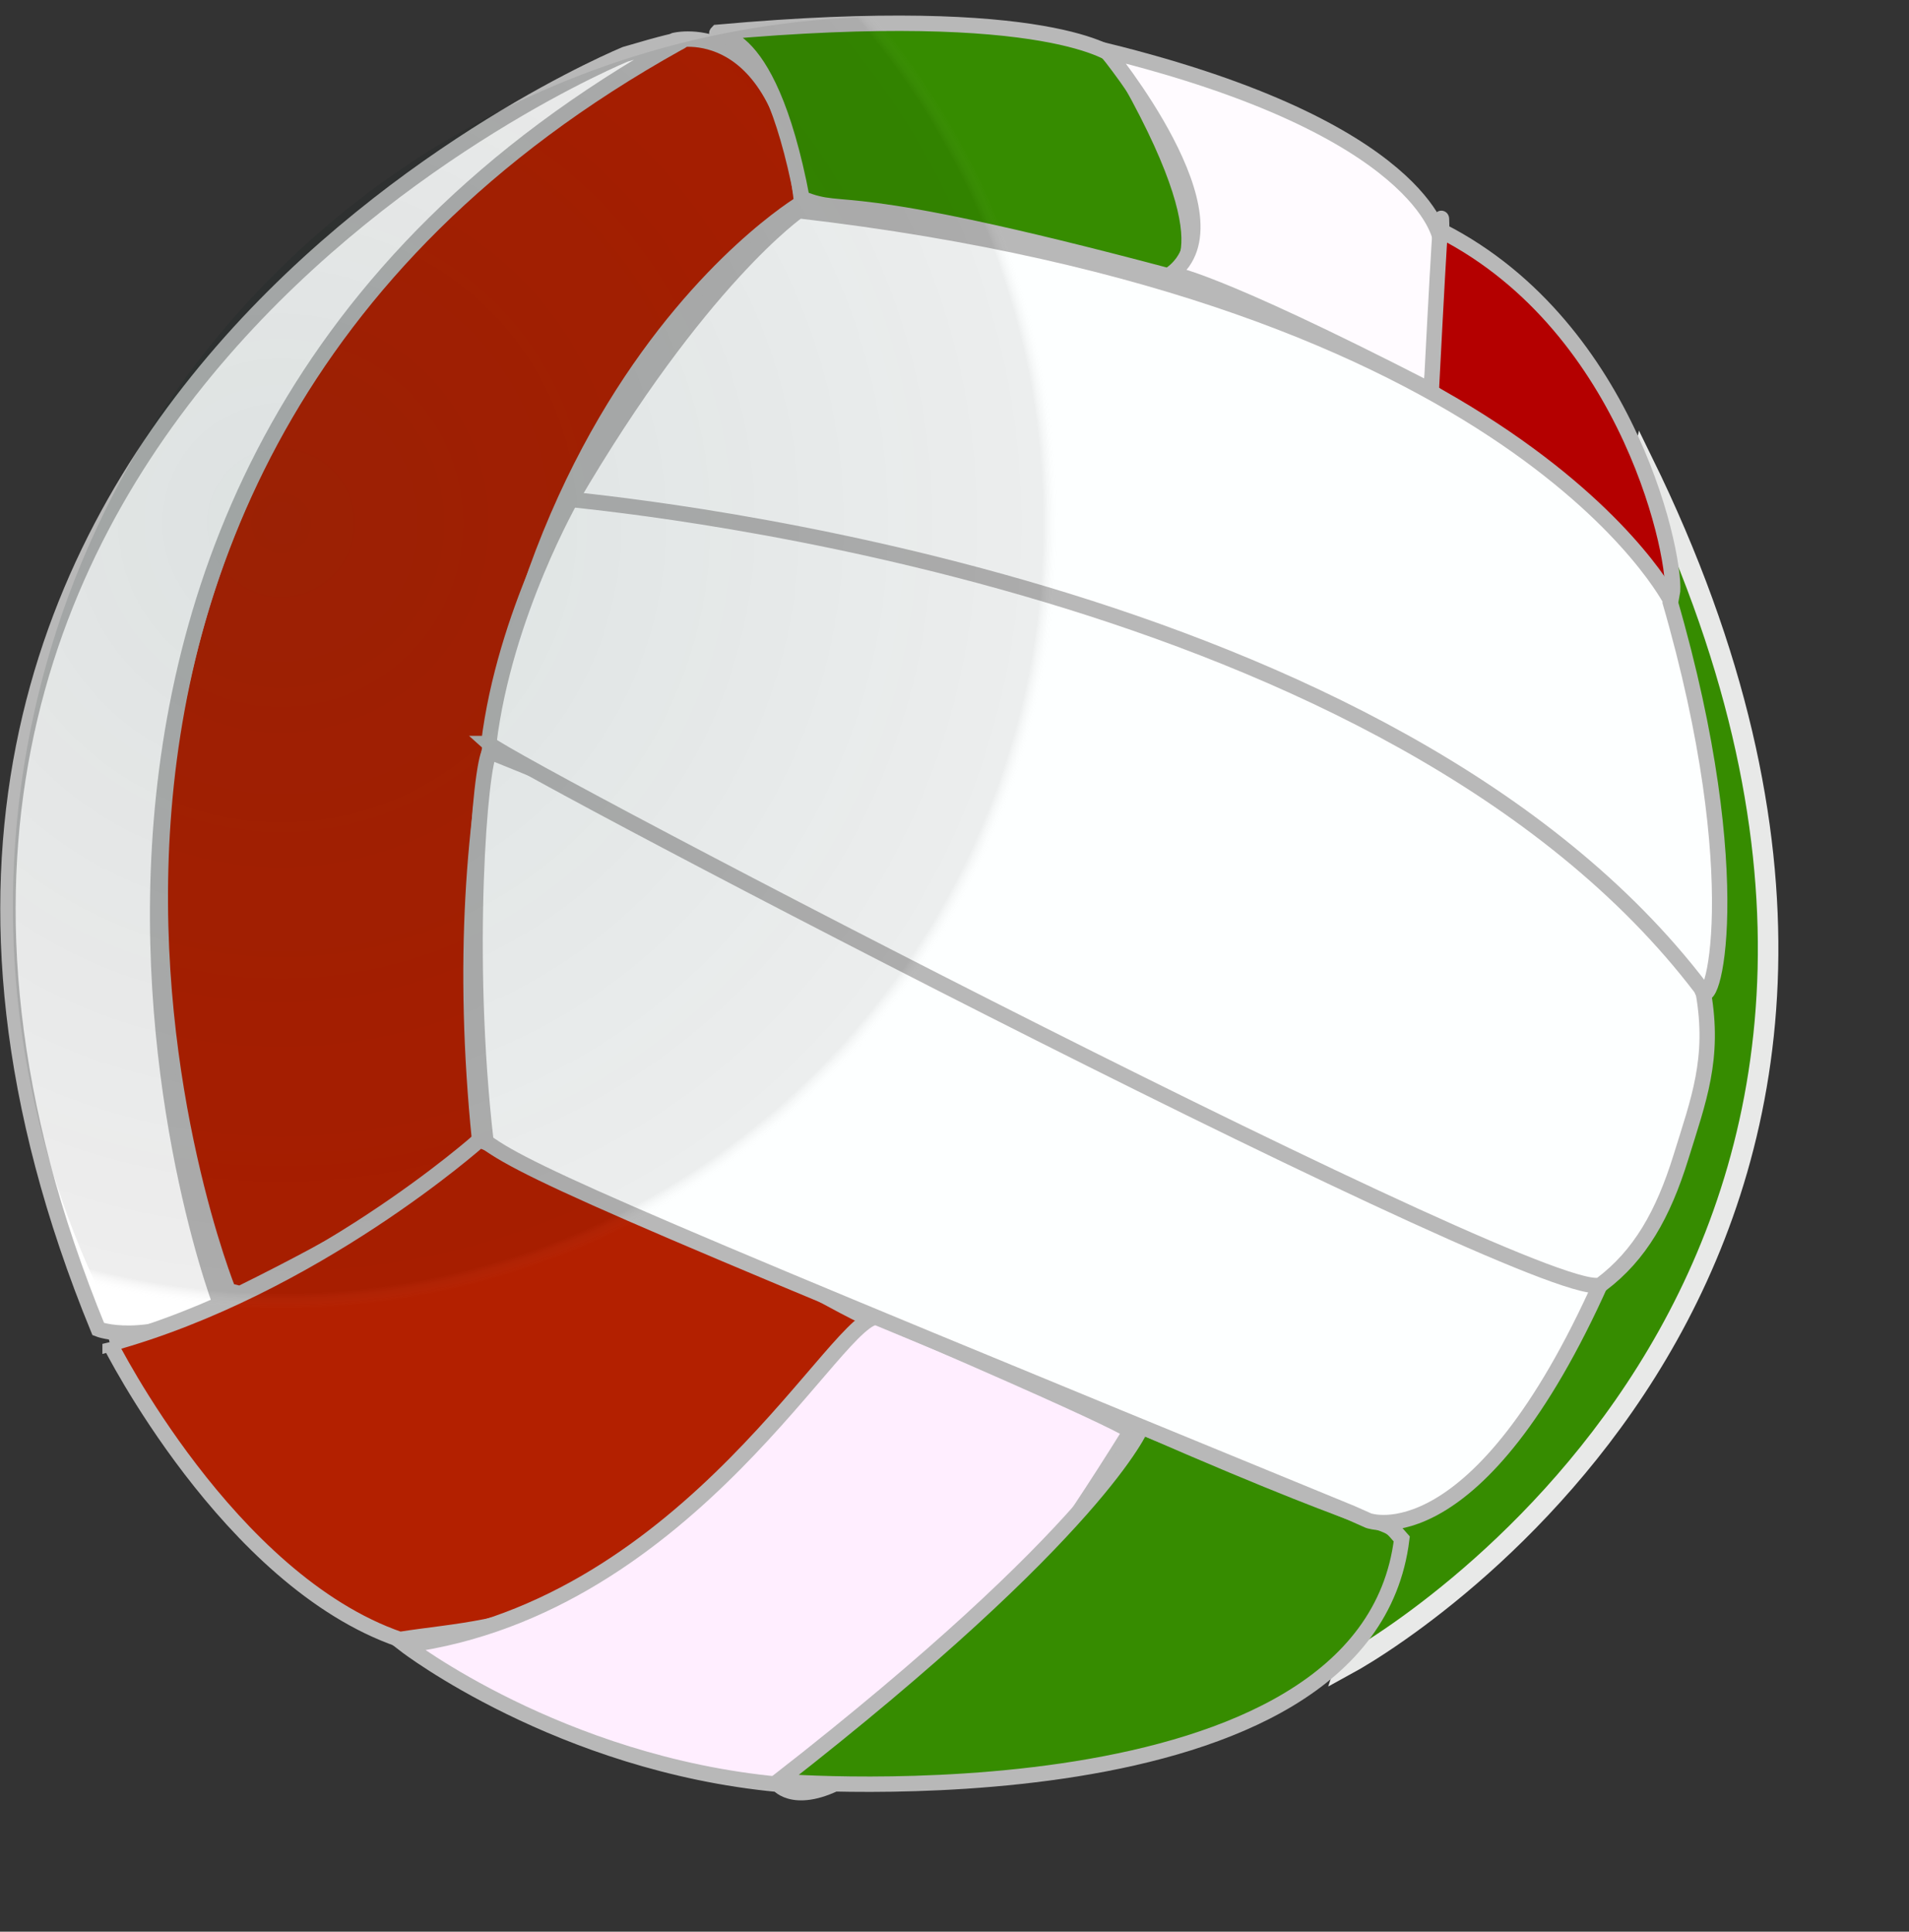 <?xml version="1.0" encoding="UTF-8" standalone="no"?>
<!-- Created with Inkscape (http://www.inkscape.org/) -->

<svg
   xmlns:dc="http://purl.org/dc/elements/1.1/"
   xmlns:cc="http://creativecommons.org/ns#"
   xmlns:rdf="http://www.w3.org/1999/02/22-rdf-syntax-ns#"
   xmlns:svg="http://www.w3.org/2000/svg"
   xmlns="http://www.w3.org/2000/svg"
   xmlns:xlink="http://www.w3.org/1999/xlink"
   xmlns:sodipodi="http://sodipodi.sourceforge.net/DTD/sodipodi-0.dtd"
   xmlns:inkscape="http://www.inkscape.org/namespaces/inkscape"
   height="62.276mm"
   id="svg1"
   inkscape:version="0.91 r13725"
   sodipodi:docname="volleyball2.svg"
   sodipodi:version="0.32"
   width="61.548mm"
   version="1.1">
  <rect width="100%" height="100%" fill="#333333" stroke="none"/>
  <defs
     id="defs3">
    <linearGradient
       id="linearGradient1879">
      <stop
         id="stop1880"
         offset="0"
         style="stop-color:#002723;stop-opacity:1;" />
      <stop
         id="stop1883"
         offset="0.98"
         style="stop-color:#000000;stop-opacity:0.498;" />
      <stop
         id="stop1881"
         offset="1"
         style="stop-color:#ffffff;stop-opacity:0;" />
    </linearGradient>
    <radialGradient
       cx="9.985"
       cy="583.809"
       fx="9.985"
       fy="583.809"
       gradientTransform="scale(1.057,0.946)"
       gradientUnits="userSpaceOnUse"
       id="radialGradient3225"
       inkscape:collect="always"
       r="84.55"
       xlink:href="#linearGradient1879" />
  </defs>
  <sodipodi:namedview
     bordercolor="#666666"
     borderopacity="1.0"
     id="base"
     inkscape:current-layer="layer2"
     inkscape:cx="424.04216"
     inkscape:cy="291.81325"
     inkscape:pageopacity="0.0"
     inkscape:pageshadow="2"
     inkscape:window-height="761"
     inkscape:window-width="1270"
     inkscape:window-x="0"
     inkscape:window-y="6"
     inkscape:zoom="0.66505983"
     pagecolor="#ffffff"
     showgrid="false"
     fit-margin-top="0"
     fit-margin-left="0"
     fit-margin-right="0"
     fit-margin-bottom="0"
     inkscape:window-maximized="0" />
  <g
     id="layer7"
     inkscape:groupmode="layer"
     inkscape:label="Label"
     transform="translate(-26.285,-15.895)" />
  <g
     id="layer1"
     inkscape:groupmode="layer"
     inkscape:label="Layer 1"
     style="display:block"
     transform="translate(-26.285,-15.895)" />
  <g
     id="layer6"
     inkscape:groupmode="layer"
     inkscape:label="Destra"
     transform="translate(-26.285,-15.895)">
    <path
       d="M 226.483,72.187 C 272.532,166.164 200.64,213.152 190.302,218.791 206.278,169.923 226.483,72.187 226.483,72.187 Z"
       id="path3155"
       sodipodi:nodetypes="ccc"
       style="fill:#368c00;fill-opacity:1;fill-rule:evenodd;stroke:#e8e9e8;stroke-width:2.5;stroke-linecap:butt;stroke-linejoin:miter;stroke-miterlimit:4;stroke-opacity:1"
       inkscape:connector-curvature="0" />
  </g>
  <g
     id="layer4"
     inkscape:groupmode="layer"
     inkscape:label="Sinistra"
     style="display:block"
     transform="translate(-26.285,-15.895)">
    <path
       d="M 84.722,154.796 C 76.078,69.076 123.98,40.622 123.98,40.622 121.459,17.571 108.493,20.813 108.493,20.813 14.489,75.198 54.107,173.165 54.107,173.165 l 1.441,0.36 c 27.013,-13.326 29.174,-18.729 29.174,-18.729 z"
       id="path3141"
       sodipodi:nodetypes="cccccc"
       style="fill:#b32000;fill-opacity:1;fill-rule:evenodd;stroke:#b8b8b8;stroke-width:1.875;stroke-linecap:butt;stroke-linejoin:miter;stroke-miterlimit:4;stroke-opacity:1"
       inkscape:connector-curvature="0" />
    <path
       d="m 53.387,175.326 c -9.725,4.682 -15.127,2.521 -15.127,2.521 C -7.121,67.275 102.496,22.504 102.496,22.504 c 9.725,-2.881 6.357,-1.331 6.357,-1.331 C 13.768,74.118 54.107,177.847 53.387,175.326 Z"
       id="path3149"
       sodipodi:nodetypes="ccccc"
       style="fill:#ffffff;fill-opacity:1;fill-rule:evenodd;stroke:#b8b8b8;stroke-width:1.875;stroke-linecap:butt;stroke-linejoin:miter;stroke-miterlimit:4;stroke-opacity:1"
       inkscape:connector-curvature="0" />
    <path
       d="m 39.701,179.648 c 24.852,-6.843 45.021,-24.852 45.021,-24.852 37.818,15.127 40.339,18.729 48.623,22.33 -31.335,38.178 -44.661,36.377 -58.347,38.538 -20.89,-7.203 -35.297,-36.017 -35.297,-36.017 z"
       id="path3151"
       sodipodi:nodetypes="ccccc"
       style="fill:#b32000;fill-opacity:1;fill-rule:evenodd;stroke:#b8b8b8;stroke-width:1.875;stroke-linecap:butt;stroke-linejoin:miter;stroke-miterlimit:4;stroke-opacity:1"
       inkscape:connector-curvature="0" />
    <path
       d="m 75.717,216.385 c 34.936,-4.682 52.945,-41.059 57.627,-39.979 36.017,15.487 30.614,14.047 30.614,14.047 l 0,0 C 130.103,244.838 121.099,233.313 121.099,233.313 94.446,230.792 75.717,216.385 75.717,216.385 Z"
       id="path3152"
       sodipodi:nodetypes="cccccc"
       style="fill:#ffeeff;fill-opacity:1;fill-rule:evenodd;stroke:#b8b8b8;stroke-width:1.875;stroke-linecap:butt;stroke-linejoin:miter;stroke-miterlimit:4;stroke-opacity:1"
       inkscape:connector-curvature="0" />
    <path
       d="m 165.4,189.732 c 33.856,14.767 28.814,10.445 31.695,13.686 -4.322,35.297 -75.996,29.534 -75.996,29.534 39.258,-30.614 44.301,-43.22 44.301,-43.22 z"
       id="path3153"
       sodipodi:nodetypes="cccc"
       style="fill:#368c00;fill-opacity:1;fill-rule:evenodd;stroke:#b8b8b8;stroke-width:1.875;stroke-linecap:butt;stroke-linejoin:miter;stroke-miterlimit:4;stroke-opacity:1"
       inkscape:connector-curvature="0" />
  </g>
  <g
     id="layer5"
     inkscape:groupmode="layer"
     inkscape:label="Sotto"
     transform="translate(-26.285,-15.895)" />
  <g
     id="layer3"
     inkscape:groupmode="layer"
     inkscape:label="Sopra"
     transform="translate(-26.285,-15.895)">
    <path
       d="m 124.021,40.076 c -4.341,-22.709 -11.302,-19.242 -10.3,-20.244 40.742,-3.674 48.423,3.006 48.423,3.006 0,0 1.658,2.884 1.775,2.855 12.69,22.709 4.904,23.861 4.904,23.861 -41.41,-11.021 -39.04,-7.137 -44.802,-9.478 z"
       id="path2515"
       sodipodi:nodetypes="cccccc"
       style="fill:#368c00;fill-opacity:1;fill-rule:evenodd;stroke:#b8b8b8;stroke-width:1.875;stroke-linecap:butt;stroke-linejoin:miter;stroke-miterlimit:4;stroke-opacity:1"
       inkscape:connector-curvature="0" />
    <path
       d="m 169.001,49.266 c 9.004,-6.663 -7.924,-27.193 -7.924,-27.193 38.718,9.544 40.699,22.871 40.699,22.871 -0.36,18.909 -1.441,18.369 -1.441,18.369 -26.653,-13.686 -31.335,-14.047 -31.335,-14.047 z"
       id="path2516"
       sodipodi:nodetypes="ccccc"
       style="fill:#fffbff;fill-opacity:1;fill-rule:evenodd;stroke:#b8b8b8;stroke-width:1.875;stroke-linecap:butt;stroke-linejoin:miter;stroke-miterlimit:4;stroke-opacity:1"
       inkscape:connector-curvature="0" />
    <path
       d="m 200.696,63.493 c 1.261,-24.492 1.261,-21.97 1.261,-19.449 23.231,11.886 28.814,40.699 28.093,44.301 -27.553,-22.511 -29.354,-24.852 -29.354,-24.852 z"
       id="path2517"
       sodipodi:nodetypes="cccc"
       style="fill:#b40000;fill-opacity:1;fill-rule:evenodd;stroke:#b8b8b8;stroke-width:1.875;stroke-linecap:butt;stroke-linejoin:miter;stroke-miterlimit:4;stroke-opacity:1"
       inkscape:connector-curvature="0" />
  </g>
  <g
     id="layer2"
     inkscape:groupmode="layer"
     inkscape:label="Ricalco"
     style="display:block"
     transform="translate(-26.285,-15.895)">
    <path
       d="m 85.507,155.031 c -2.666,-22.947 -0.692,-46.155 0.462,-47.54 107.465,43.375 132.435,61.277 134.773,64.617 l 0.771,-0.206 c -15.231,34.155 -28.464,29.284 -28.464,29.284 l -2.077,-0.923 C 106.046,165.416 90.815,158.954 85.507,155.031 Z"
       id="path1888"
       sodipodi:nodetypes="ccccccc"
       style="fill:#fdffff;fill-opacity:1;fill-rule:evenodd;stroke:#b8b8b8;stroke-width:1.875;stroke-linecap:butt;stroke-linejoin:miter;stroke-miterlimit:4;stroke-dashoffset:0;stroke-opacity:1"
       inkscape:connector-curvature="0" />
    <path
       d="m 85.84,106.495 c 1.93,-15.811 10.229,-30.158 10.229,-30.158 110.772,13.385 138.153,59.618 137.785,60.555 1.381,7.998 -0.573,13.006 -2.74,20.003 -2.167,6.997 -5.008,11.973 -9.71,15.506 -4.752,3.571 -132.564,-63.136 -135.565,-65.906 z"
       id="path2510"
       sodipodi:nodetypes="ccczzc"
       style="fill:#fdffff;fill-opacity:1;fill-rule:evenodd;stroke:#b8b8b8;stroke-width:1.875;stroke-linecap:butt;stroke-linejoin:miter;stroke-miterlimit:4;stroke-dashoffset:0;stroke-opacity:1"
       inkscape:connector-curvature="0" />
    <path
       d="m 95.864,76.753 c 15.657,-26.843 27.745,-35.184 27.745,-35.184 87.695,10.154 106.363,47.692 106.363,47.692 l -0.231,-0.231 c 9.923,34.155 5.021,51.26 3.867,47.337 C 195.98,86.837 104.094,77.658 95.864,76.753 Z"
       id="path2511"
       sodipodi:nodetypes="cccccc"
       style="fill:#fdffff;fill-opacity:1;fill-rule:evenodd;stroke:#b8b8b8;stroke-width:1.875;stroke-linecap:butt;stroke-linejoin:miter;stroke-miterlimit:4;stroke-dashoffset:0;stroke-opacity:1"
       inkscape:connector-curvature="0" />
    <path
       d="M 151.314,525.987 A 101.381,90.646 0 0 1 154.288,654.108 101.381,90.646 0 0 1 10.997,656.856 101.381,90.646 0 0 1 7.824,528.739 101.381,90.646 0 0 1 151.111,525.813"
       id="path1245"
       sodipodi:cx="81.104561"
       sodipodi:cy="591.37817"
       sodipodi:end="5.4746047"
       sodipodi:open="true"
       sodipodi:rx="101.38071"
       sodipodi:ry="90.646278"
       sodipodi:start="5.4773818"
       sodipodi:type="arc"
       style="display:block;opacity:0.134;fill:url(#radialGradient3225);fill-opacity:1;stroke:#000000;stroke-width:3.062;stroke-linejoin:round;stroke-miterlimit:4;stroke-opacity:0"
       transform="matrix(1.06,0,0,1.197,49.349,-581.457)" />
    <path
       d="m 105.254,104.139 c 92.097,31.952 116.531,58.265 116.531,58.265"
       id="path3168"
       sodipodi:nodetypes="cc"
       style="fill:none;fill-opacity:0.75;fill-rule:evenodd;stroke:#000000;stroke-width:0.25pt;stroke-linecap:butt;stroke-linejoin:miter;stroke-opacity:0"
       inkscape:connector-curvature="0" />
  </g>
</svg>
